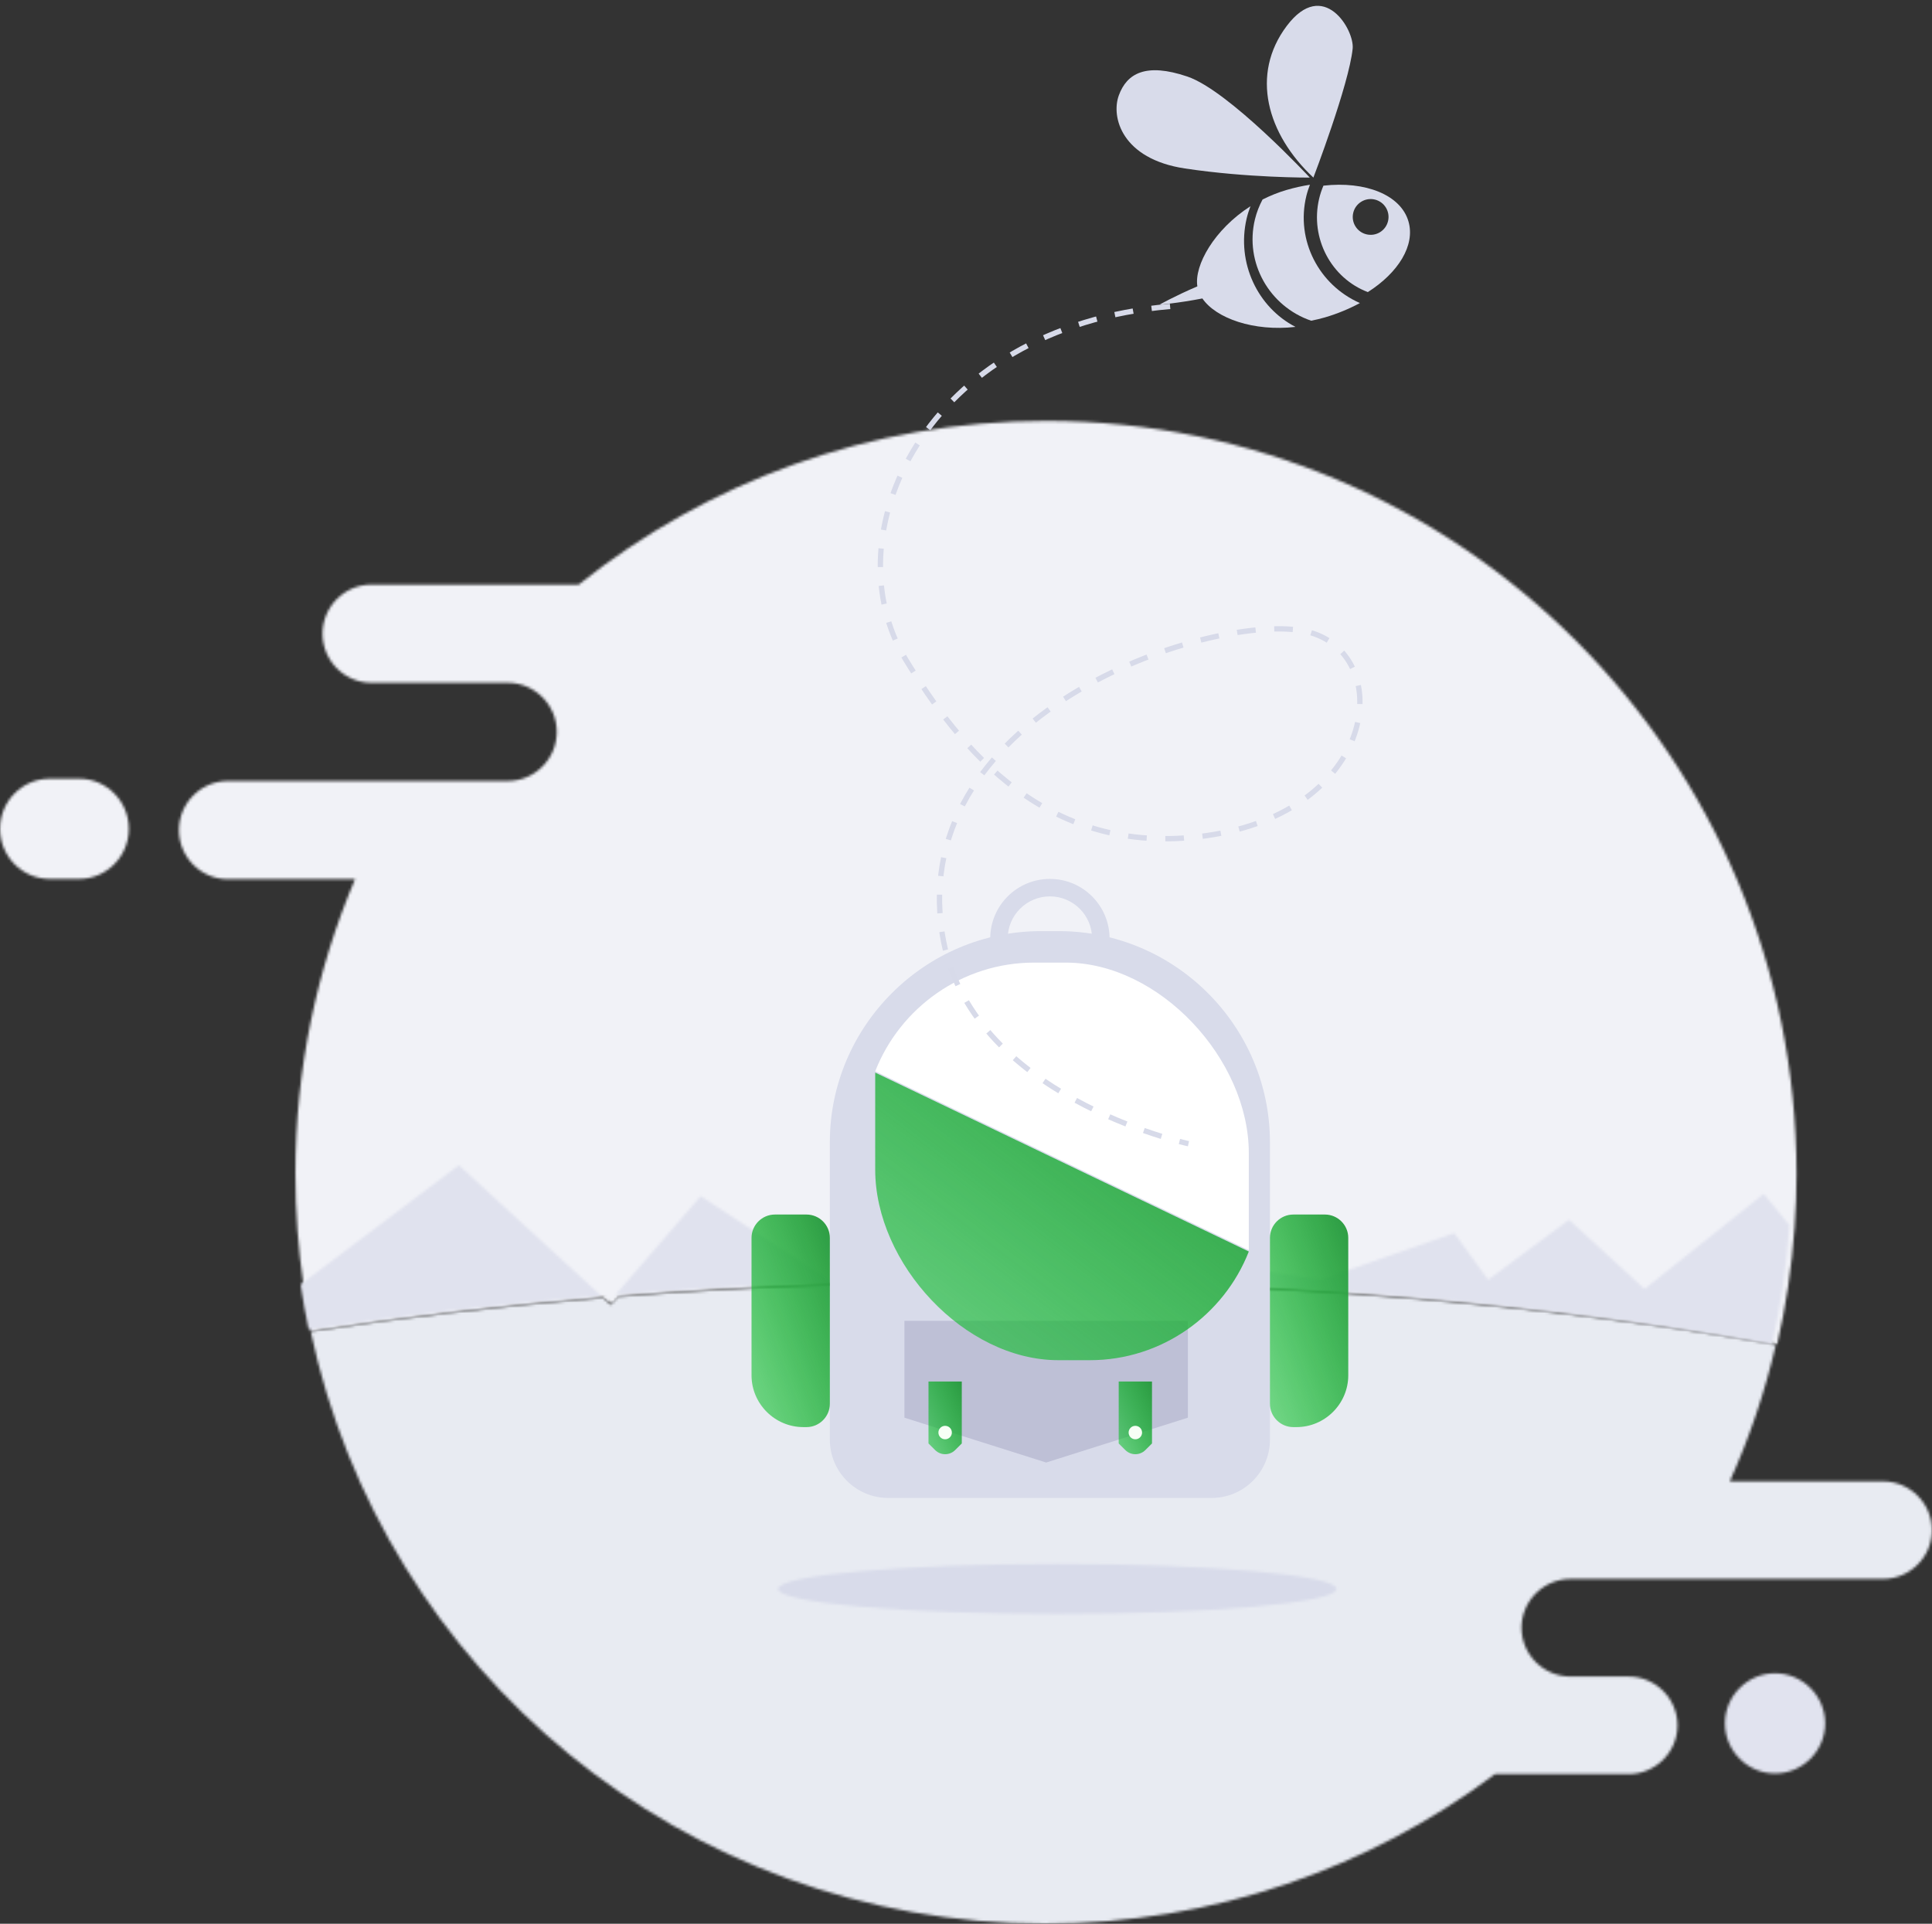 <svg width="726" height="723" viewBox="0 0 726 723" fill="none" xmlns="http://www.w3.org/2000/svg">
<rect x="0" y="0" width="726" height="723" fill="#333333" stroke="none"/>
<g id="No Upcoming Trips">
<g id="Group 3">
<mask id="mask0_370_2270" style="mask-type:luminance" maskUnits="userSpaceOnUse" x="67" y="158" width="609" height="348">
<path id="Clip 2" fill-rule="evenodd" clip-rule="evenodd" d="M217.458 219.705H139.589C129.471 219.705 121.195 228.007 121.195 238.158C121.195 248.308 129.471 256.611 139.589 256.611H179.218H190.831C200.95 256.611 209.226 264.917 209.226 275.067C209.226 280.14 207.152 284.763 203.817 288.095C200.495 291.444 195.885 293.523 190.831 293.523H166.055H152.376H85.634C75.516 293.523 67.24 301.829 67.24 311.976C67.24 322.124 75.516 330.43 85.634 330.43H133.414C118.99 364.439 111.002 401.86 111.002 441.16C111.002 455.417 112.056 469.43 114.079 483.123C114.923 488.843 115.943 494.516 117.134 500.126C151.838 494.801 188.65 490.516 227.082 487.391L229.973 490.038L232.695 486.95C278.867 483.346 327.328 481.426 377.311 481.426C483.507 481.426 582.882 490.086 667.848 505.145C671.124 490.901 673.332 476.245 674.376 461.262C674.852 454.618 675.086 447.913 675.086 441.16C675.086 284.873 548.818 158.188 393.045 158.188C326.656 158.188 265.637 181.203 217.458 219.705Z" fill="white"/>
</mask>
<g mask="url(#mask0_370_2270)">
<path id="Fill 1" fill-rule="evenodd" clip-rule="evenodd" d="M53.792 518.594H688.534V144.741H53.792V518.594Z" fill="#F1F2F7"/>
</g>
</g>
<g id="Group 6">
<mask id="mask1_370_2270" style="mask-type:luminance" maskUnits="userSpaceOnUse" x="0" y="292" width="49" height="39">
<path id="Clip 5" fill-rule="evenodd" clip-rule="evenodd" d="M18.631 292.667C8.383 292.667 0 301.142 0 311.494C0 321.846 8.383 330.321 18.631 330.321H29.779C40.029 330.321 48.413 321.846 48.413 311.494C48.413 301.142 40.029 292.667 29.779 292.667H18.631Z" fill="white"/>
</mask>
<g mask="url(#mask1_370_2270)">
<path id="Fill 4" fill-rule="evenodd" clip-rule="evenodd" d="M-13.448 343.767H61.861V279.217H-13.448V343.767Z" fill="#F1F2F7"/>
</g>
</g>
<g id="Group 9">
<mask id="mask2_370_2270" style="mask-type:luminance" maskUnits="userSpaceOnUse" x="116" y="481" width="610" height="242">
<path id="Clip 8" fill-rule="evenodd" clip-rule="evenodd" d="M232.286 487.32L229.562 490.389L226.67 487.759C188.249 490.865 151.448 495.118 116.75 500.413C143.783 627.582 257.014 723.001 392.593 723.001C456.076 723.001 514.652 702.071 561.793 666.764H611.972C622.085 666.764 630.361 658.51 630.361 648.427C630.361 643.392 628.287 638.793 624.955 635.482C621.631 632.155 617.021 630.089 611.972 630.089H590.149C580.033 630.089 571.758 621.837 571.758 611.752C571.758 606.714 573.831 602.117 577.164 598.804C580.488 595.477 585.098 593.414 590.149 593.414H707.611C717.727 593.414 726 585.162 726 575.074C726 570.036 723.926 565.44 720.594 562.129C717.259 558.802 712.67 556.736 707.611 556.736H650.014C657.37 540.391 663.206 523.226 667.335 505.403C582.387 490.44 483.036 481.831 376.865 481.831C326.895 481.831 278.442 483.738 232.286 487.32Z" fill="white"/>
</mask>
<g mask="url(#mask2_370_2270)">
<path id="Fill 7" fill-rule="evenodd" clip-rule="evenodd" d="M103.302 736.449H739.445V468.384H103.302V736.449Z" fill="#E8EBF2"/>
</g>
</g>
<g id="Group 12">
<mask id="mask3_370_2270" style="mask-type:luminance" maskUnits="userSpaceOnUse" x="231" y="448" width="442" height="58">
<path id="Clip 11" fill-rule="evenodd" clip-rule="evenodd" d="M618 484.446L589.603 458.419L559.216 480.974L546.478 463.425L496.194 480.974L380.356 463.425L313.022 482.015C333.611 481.326 354.53 480.974 375.727 480.974C481.78 480.974 581.026 489.799 665.882 505.145C669.147 490.627 671.356 475.694 672.396 460.426L662.784 448.664L618 484.446ZM231.304 486.603C257.834 484.489 285.12 482.946 313.022 482.015L263.281 449.557L231.304 486.603Z" fill="white"/>
</mask>
<g mask="url(#mask3_370_2270)">
<path id="Fill 10" fill-rule="evenodd" clip-rule="evenodd" d="M217.856 518.594H685.844V435.217H217.856V518.594Z" fill="#E0E2EE"/>
</g>
</g>
<g id="Group 15">
<mask id="mask4_370_2270" style="mask-type:luminance" maskUnits="userSpaceOnUse" x="225" y="486" width="7" height="4">
<path id="Clip 14" fill-rule="evenodd" clip-rule="evenodd" d="M225.925 486.704L228.696 489.009L231.304 486.316C229.508 486.435 227.708 486.564 225.925 486.704Z" fill="white"/>
</mask>
<g mask="url(#mask4_370_2270)">
<path id="Fill 13" fill-rule="evenodd" clip-rule="evenodd" d="M212.477 502.455H244.752V472.869H212.477V502.455Z" fill="#F1F2F7"/>
</g>
</g>
<g id="Group 18">
<mask id="mask5_370_2270" style="mask-type:luminance" maskUnits="userSpaceOnUse" x="112" y="437" width="114" height="63">
<path id="Clip 17" fill-rule="evenodd" clip-rule="evenodd" d="M112.963 482.733C113.807 488.465 114.826 494.145 116.013 499.764C150.705 494.43 187.507 490.14 225.925 487.01L172.427 437.903L112.963 482.733Z" fill="white"/>
</mask>
<g mask="url(#mask5_370_2270)">
<path id="Fill 16" fill-rule="evenodd" clip-rule="evenodd" d="M99.514 513.209H239.373V424.453H99.514V513.209Z" fill="#E0E2EE"/>
</g>
</g>
<g id="Group 21">
<mask id="mask6_370_2270" style="mask-type:luminance" maskUnits="userSpaceOnUse" x="292" y="587" width="211" height="20">
<path id="Clip 20" fill-rule="evenodd" clip-rule="evenodd" d="M292.404 597.176C292.404 602.373 339.367 606.59 397.3 606.59C455.231 606.59 502.194 602.373 502.194 597.176C502.194 591.98 455.231 587.763 397.3 587.763C339.367 587.763 292.404 591.98 292.404 597.176Z" fill="white"/>
</mask>
<g mask="url(#mask6_370_2270)">
<path id="Fill 19" fill-rule="evenodd" clip-rule="evenodd" d="M278.958 620.038H515.642V574.315H278.958V620.038Z" fill="#D8DBEA"/>
</g>
</g>
<g id="Group 24">
<mask id="mask7_370_2270" style="mask-type:luminance" maskUnits="userSpaceOnUse" x="648" y="628" width="38" height="39">
<path id="Clip 23" fill-rule="evenodd" clip-rule="evenodd" d="M648.19 647.693C648.19 658.048 656.662 666.52 667.017 666.52C677.372 666.52 685.844 658.048 685.844 647.693C685.844 637.341 677.372 628.866 667.017 628.866C656.662 628.866 648.19 637.341 648.19 647.693Z" fill="white"/>
</mask>
<g mask="url(#mask7_370_2270)">
<path id="Fill 22" fill-rule="evenodd" clip-rule="evenodd" d="M634.742 679.969H699.292V615.419H634.742V679.969Z" fill="#E1E3EF"/>
</g>
</g>
<g id="Group 47">
<path id="Fill 25" fill-rule="evenodd" clip-rule="evenodd" d="M394.526 368.601C385.769 368.601 378.668 361.501 378.668 352.743C378.668 343.989 385.769 336.891 394.526 336.891C403.283 336.891 410.384 343.989 410.384 352.743C410.384 361.501 403.283 368.601 394.526 368.601ZM394.526 330.322C382.143 330.322 372.103 340.36 372.103 352.743C372.103 365.131 382.143 375.168 394.526 375.168C406.909 375.168 416.952 365.131 416.952 352.743C416.952 340.36 406.909 330.322 394.526 330.322Z" fill="#D8DBEA"/>
<path id="Fill 27" fill-rule="evenodd" clip-rule="evenodd" d="M455.296 562.971H333.757C321.653 562.971 311.836 553.159 311.836 541.054V429.285C311.836 385.647 347.543 349.942 391.179 349.942H397.871C441.512 349.942 477.214 385.647 477.214 429.285V541.054C477.214 553.159 467.402 562.971 455.296 562.971Z" fill="#D8DBEA"/>
<path id="Fill 29" fill-rule="evenodd" clip-rule="evenodd" d="M487.175 536.346H485.986C481.161 536.346 477.215 532.398 477.215 527.575V465.231C477.215 460.406 481.161 456.46 485.986 456.46H497.877C502.699 456.46 506.645 460.406 506.645 465.231V516.873C506.645 527.583 497.882 536.346 487.175 536.346Z" fill="url(#paint0_linear_370_2270)"/>
<path id="Fill 31" fill-rule="evenodd" clip-rule="evenodd" d="M303.069 536.346H301.881C291.168 536.346 282.405 527.583 282.405 516.873V465.231C282.405 460.406 286.351 456.46 291.176 456.46H303.069C307.892 456.46 311.838 460.406 311.838 465.231V527.575C311.838 532.398 307.892 536.346 303.069 536.346Z" fill="url(#paint1_linear_370_2270)"/>
<path id="Fill 33" fill-rule="evenodd" clip-rule="evenodd" d="M446.382 532.807L393.125 549.66L339.866 532.807V496.4H446.382V532.807Z" fill="#BEC0D6"/>
<path id="Fill 35" fill-rule="evenodd" clip-rule="evenodd" d="M361.416 542.492L358.917 544.982C356.841 547.051 353.479 547.051 351.4 544.982L348.904 542.492V519.208H361.416V542.492Z" fill="url(#paint2_linear_370_2270)"/>
<path id="Fill 37" fill-rule="evenodd" clip-rule="evenodd" d="M357.689 538.394C357.689 539.793 356.556 540.923 355.16 540.923C353.762 540.923 352.629 539.793 352.629 538.394C352.629 536.996 353.762 535.866 355.16 535.866C356.556 535.866 357.689 536.996 357.689 538.394Z" fill="#F7FFF6"/>
<path id="Fill 39" fill-rule="evenodd" clip-rule="evenodd" d="M432.892 542.492L430.393 544.982C428.317 547.051 424.955 547.051 422.876 544.982L420.38 542.492V519.208H432.892V542.492Z" fill="url(#paint3_linear_370_2270)"/>
<path id="Fill 41" fill-rule="evenodd" clip-rule="evenodd" d="M429.165 538.394C429.165 539.793 428.033 540.923 426.637 540.923C425.238 540.923 424.106 539.793 424.106 538.394C424.106 536.996 425.238 535.866 426.637 535.866C428.033 535.866 429.165 536.996 429.165 538.394Z" fill="#F7FFF6"/>
<path id="Fill 43" fill-rule="evenodd" clip-rule="evenodd" d="M469.272 433.388V445.244V469.856L328.881 402.617C338.214 378.76 361.535 361.775 388.585 361.775H400.47C435.73 361.775 469.272 398.098 469.272 433.388Z" fill="white"/>
<path id="Fill 45" fill-rule="evenodd" clip-rule="evenodd" d="M328.881 439.584V427.729V403.116L469.272 470.359C459.942 494.212 436.62 511.197 409.568 511.197H397.686C362.423 511.197 328.881 474.874 328.881 439.584Z" fill="url(#paint4_linear_370_2270)"/>
</g>
<g id="Bee">
<path id="Stroke 3" d="M439.69 115.154C346.522 123.041 312.28 201.902 340.332 247.871C360.126 280.304 393.668 324.136 456.192 313.622C518.714 303.106 523.982 245.243 491.054 237.373C458.127 229.505 340.821 266.212 354.079 351.013C363.649 412.199 446.598 429.836 446.598 429.836" stroke="#D7DAE9" stroke-width="2" stroke-dasharray="7"/>
<path id="Fill 5" fill-rule="evenodd" clip-rule="evenodd" d="M493.541 66.742C493.541 66.742 506.891 31.867 508.298 18.301C509.039 11.212 497.291 -8.525 483.542 9.732C469.794 27.988 476.066 50.373 493.541 66.742Z" fill="#D8DBEA"/>
<path id="Fill 7_2" fill-rule="evenodd" clip-rule="evenodd" d="M446.168 28.763C430.528 23.474 423.448 27.597 420.432 35.828C417.412 44.062 421.627 59.734 445.215 63.307C468.807 66.88 492.194 66.743 492.194 66.743C492.194 66.743 461.808 34.052 446.168 28.763Z" fill="#D8DBEA"/>
<path id="Fill 9" fill-rule="evenodd" clip-rule="evenodd" d="M490.893 73.651C491.248 72.193 491.717 70.796 492.24 69.431C489.353 69.887 486.415 70.527 483.458 71.395C480.251 72.333 477.257 73.564 474.441 74.975C473.219 77.284 472.229 79.751 471.586 82.401C467.623 98.711 476.979 115.15 492.699 120.533C494.402 120.195 496.112 119.805 497.825 119.304C502.613 117.902 507.029 116.046 511.021 113.895C495.669 107.16 486.834 90.351 490.893 73.651Z" fill="#D8DBEA"/>
<path id="Fill 11" fill-rule="evenodd" clip-rule="evenodd" d="M468.449 82.159C468.824 80.548 469.334 79.007 469.899 77.502C456.299 86.215 448.683 99.737 449.938 107.622C441.248 111.357 435.713 114.504 435.713 114.504C435.713 114.504 442.27 114.005 451.825 112.169C456.942 119.647 471.128 124.655 486.815 122.859C472.605 115.51 464.584 98.787 468.449 82.159Z" fill="#D8DBEA"/>
<path id="Fill 13_2" fill-rule="evenodd" clip-rule="evenodd" d="M513.487 88.069C509.885 87.205 507.651 83.586 508.519 79.961C509.383 76.362 513.025 74.131 516.624 74.996C520.244 75.866 522.455 79.499 521.593 83.101C520.723 86.723 517.109 88.937 513.487 88.069ZM529.271 83.228C526.371 73.185 513.041 67.999 497.315 69.775C496.657 71.331 496.098 72.973 495.699 74.673C492.197 89.579 500.286 104.574 514.004 109.774C525.451 102.492 531.879 92.181 529.271 83.228Z" fill="#D8DBEA"/>
</g>
</g>
<defs>
<linearGradient id="paint0_linear_370_2270" x1="491.93" y1="416.517" x2="440.105" y2="435.609" gradientUnits="userSpaceOnUse">
<stop stop-color="#2C9A42"/>
<stop offset="1" stop-color="#00C31F" stop-opacity="0.5"/>
</linearGradient>
<linearGradient id="paint1_linear_370_2270" x1="297.121" y1="416.517" x2="245.292" y2="435.612" gradientUnits="userSpaceOnUse">
<stop stop-color="#2C9A42"/>
<stop offset="1" stop-color="#00C31F" stop-opacity="0.5"/>
</linearGradient>
<linearGradient id="paint2_linear_370_2270" x1="355.16" y1="505.545" x2="334.473" y2="515.017" gradientUnits="userSpaceOnUse">
<stop stop-color="#2C9A42"/>
<stop offset="1" stop-color="#00C31F" stop-opacity="0.5"/>
</linearGradient>
<linearGradient id="paint3_linear_370_2270" x1="426.636" y1="505.545" x2="405.949" y2="515.017" gradientUnits="userSpaceOnUse">
<stop stop-color="#2C9A42"/>
<stop offset="1" stop-color="#00C31F" stop-opacity="0.5"/>
</linearGradient>
<linearGradient id="paint4_linear_370_2270" x1="399.076" y1="349.076" x2="294.589" y2="484.798" gradientUnits="userSpaceOnUse">
<stop stop-color="#2C9A42"/>
<stop offset="1" stop-color="#00C31F" stop-opacity="0.5"/>
</linearGradient>
</defs>
</svg>
